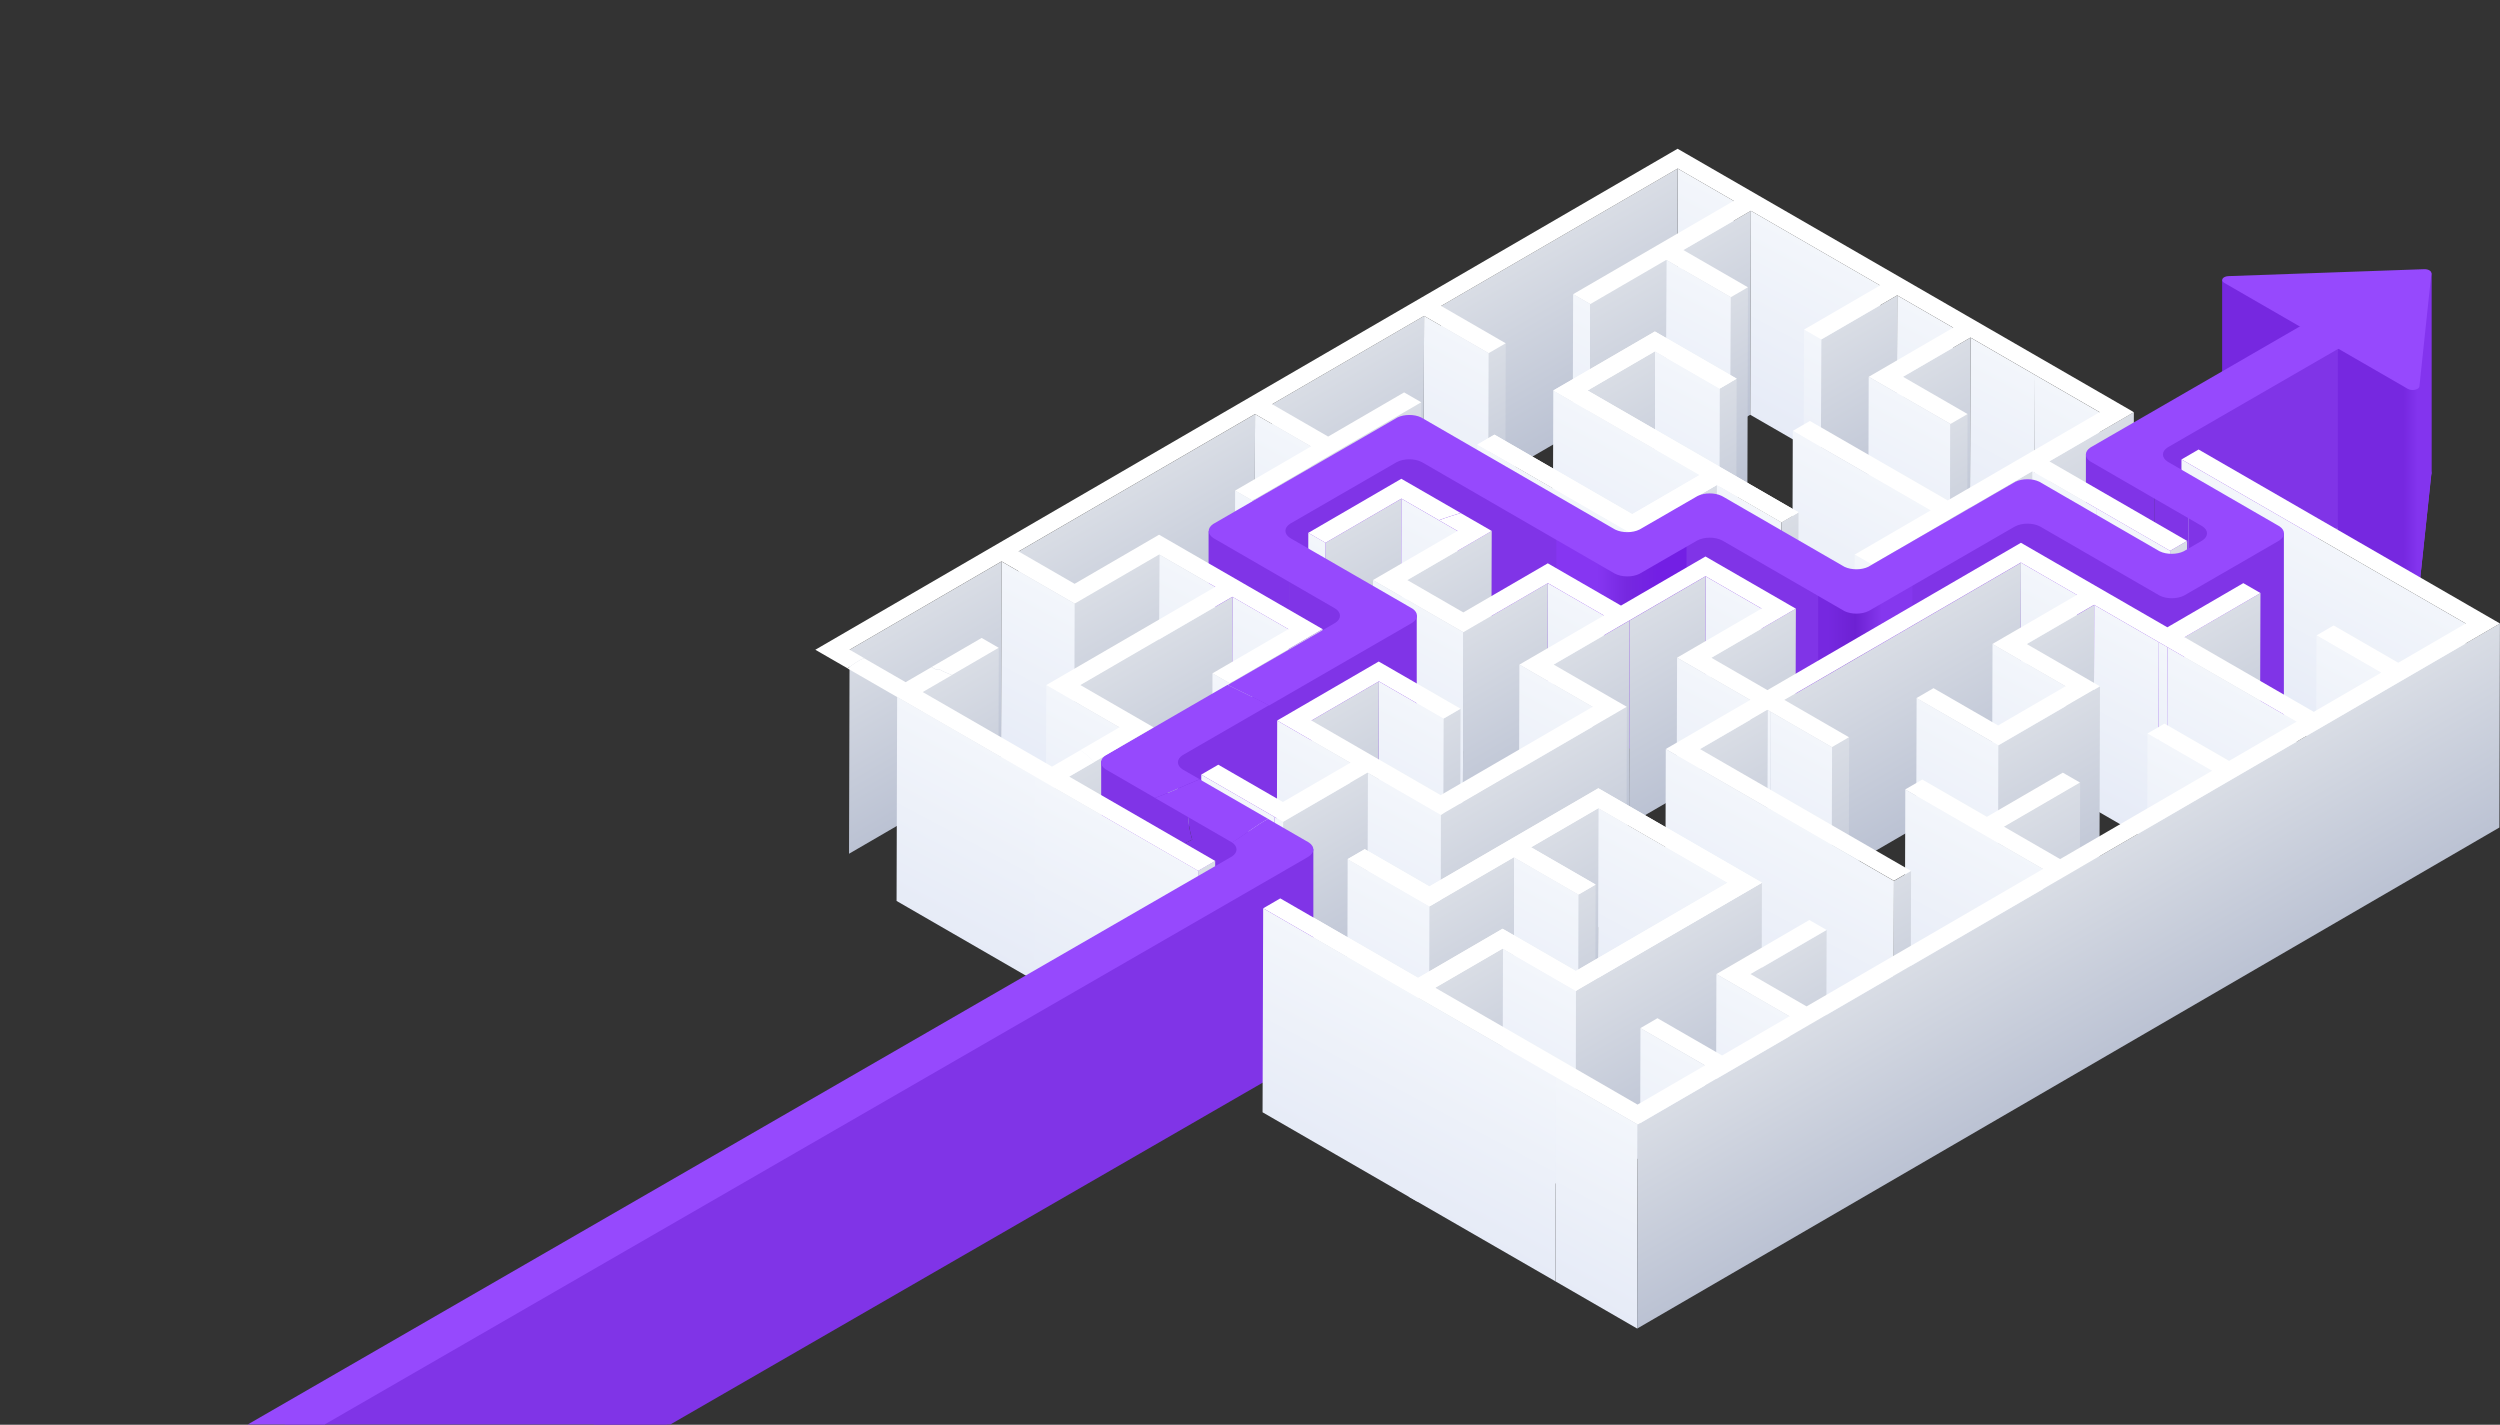 <svg width="837" height="477" viewBox="0 0 837 477" fill="none" xmlns="http://www.w3.org/2000/svg">
<rect x="0" y="0" width="837" height="477" fill="#333333" stroke="none"/>
<path d="M335.319 187.979L335.13 256.277L284.25 285.836L284.439 217.537L335.319 187.979Z" fill="url(#paint0_linear_292_165)"/>
<path d="M334.391 216.901L334.202 285.199L308.77 299.987L308.959 231.689L334.391 216.901Z" fill="url(#paint1_linear_292_165)"/>
<path d="M580.434 67.253L580.244 135.552L561.485 124.719L561.691 56.42L580.434 67.253Z" fill="url(#paint2_linear_292_165)"/>
<path d="M586.194 70.572L585.987 138.87L563.393 152.007L563.582 83.709L586.194 70.572Z" fill="url(#paint3_linear_292_165)"/>
<path d="M629.457 95.556L629.268 163.854L585.988 138.87L586.194 70.572L629.457 95.556Z" fill="url(#paint4_linear_292_165)"/>
<path d="M561.691 56.42L561.485 124.719L482.302 170.733L482.491 102.434L561.691 56.42Z" fill="url(#paint5_linear_292_165)"/>
<path d="M579.505 99.511L579.316 167.809L557.685 155.326L557.874 87.027L579.505 99.511Z" fill="url(#paint6_linear_292_165)"/>
<path d="M585.214 96.192L585.025 164.491L579.316 167.809L579.505 99.511L585.214 96.192Z" fill="url(#paint7_linear_292_165)"/>
<path d="M532.442 101.815L532.236 170.113L526.493 166.795L526.682 98.496L532.442 101.815Z" fill="url(#paint8_linear_292_165)"/>
<path d="M557.874 87.027L557.685 155.326L532.236 170.113L532.442 101.815L557.874 87.027Z" fill="url(#paint9_linear_292_165)"/>
<path d="M653.942 109.725L653.736 178.006L634.993 167.19L635.183 98.892L653.942 109.725Z" fill="url(#paint10_linear_292_165)"/>
<path d="M635.182 98.892L634.993 167.19L609.544 181.961L609.751 113.662L635.182 98.892Z" fill="url(#paint11_linear_292_165)"/>
<path d="M609.751 113.662L609.545 181.961L603.802 178.642L603.991 110.344L609.751 113.662Z" fill="url(#paint12_linear_292_165)"/>
<path d="M504.122 114.935L503.933 183.233L498.224 186.552L498.414 118.253L504.122 114.935Z" fill="url(#paint13_linear_292_165)"/>
<path d="M498.414 118.253L498.224 186.552L476.593 174.068L476.782 105.77L498.414 118.253Z" fill="url(#paint14_linear_292_165)"/>
<path d="M681.317 125.527L681.128 193.825L659.513 181.325L659.72 113.026L681.317 125.527Z" fill="url(#paint15_linear_292_165)"/>
<path d="M659.72 113.026L659.513 181.325L636.919 194.462L637.108 126.163L659.72 113.026Z" fill="url(#paint16_linear_292_165)"/>
<path d="M581.431 126.782L581.242 195.08L575.533 198.399L575.722 130.101L581.431 126.782Z" fill="url(#paint17_linear_292_165)"/>
<path d="M575.722 130.101L575.533 198.399L553.902 185.916L554.091 117.617L575.722 130.101Z" fill="url(#paint18_linear_292_165)"/>
<path d="M554.091 117.617L553.902 185.916L531.325 199.036L531.514 130.737L554.091 117.617Z" fill="url(#paint19_linear_292_165)"/>
<path d="M476.782 105.77L476.593 174.068L425.713 203.626L425.92 135.328L476.782 105.77Z" fill="url(#paint20_linear_292_165)"/>
<path d="M702.948 138.01L702.759 206.309L681.127 193.825L681.317 125.527L702.948 138.01Z" fill="url(#paint21_linear_292_165)"/>
<path d="M653.031 141.965L652.842 210.264L625.45 194.462L625.639 126.163L653.031 141.965Z" fill="url(#paint22_linear_292_165)"/>
<path d="M658.74 138.646L658.551 206.945L652.842 210.264L653.031 141.965L658.74 138.646Z" fill="url(#paint23_linear_292_165)"/>
<path d="M438.953 149.479L438.764 217.778L420.004 206.945L420.194 138.646L438.953 149.479Z" fill="url(#paint24_linear_292_165)"/>
<path d="M714.417 138.01L714.228 206.309L685.942 222.747L686.131 154.449L714.417 138.01Z" fill="url(#paint25_linear_292_165)"/>
<path d="M569.051 159.04L568.862 227.338L519.839 199.035L520.045 130.737L569.051 159.04Z" fill="url(#paint26_linear_292_165)"/>
<path d="M420.193 138.646L420.004 206.945L340.839 252.941L341.028 184.643L420.193 138.646Z" fill="url(#paint27_linear_292_165)"/>
<path d="M419.265 167.569L419.076 235.867L413.316 232.548L413.522 164.25L419.265 167.569Z" fill="url(#paint28_linear_292_165)"/>
<path d="M475.854 134.692L475.665 202.99L419.076 235.867L419.265 167.569L475.854 134.692Z" fill="url(#paint29_linear_292_165)"/>
<path d="M698.357 152.213V219.669L721.432 232.05V163.253L698.357 152.213Z" fill="#8034E7"/>
<path d="M702.053 170.268L701.847 238.567L680.216 226.083L680.405 157.785L702.053 170.268Z" fill="url(#paint30_linear_292_165)"/>
<path d="M646.376 170.904L646.17 239.203L600.036 212.551L600.225 144.252L646.376 170.904Z" fill="url(#paint31_linear_292_165)"/>
<path d="M596.442 174.859L596.253 243.158L574.622 230.657L574.811 162.359L596.442 174.859Z" fill="url(#paint32_linear_292_165)"/>
<path d="M602.151 171.523L601.962 239.822L596.253 243.158L596.442 174.859L602.151 171.523Z" fill="url(#paint33_linear_292_165)"/>
<path d="M546.525 178.797L546.319 247.095L494.425 217.142L494.631 148.843L546.525 178.797Z" fill="url(#paint34_linear_292_165)"/>
<path d="M574.811 162.359L574.622 230.657L546.319 247.095L546.525 178.797L574.811 162.359Z" fill="url(#paint35_linear_292_165)"/>
<path d="M746.107 159.212L811.603 156.89C812.978 156.839 814.113 157.509 814.027 158.3L810.021 196.112C809.9 197.247 807.527 197.763 806.135 196.955L744.663 161.464C743.27 160.656 744.147 159.28 746.107 159.212Z" fill="#9152E6"/>
<path d="M581.431 126.782L575.722 130.101L554.091 117.617L531.514 130.737L602.151 171.524L596.442 174.859L574.811 162.359L546.525 178.797L494.631 148.843L500.339 145.525L546.473 172.16L569.05 159.04L520.045 130.737L554.056 110.98L581.431 126.782Z" fill="white"/>
<path d="M743.975 93.802V148.843L793.41 142.275L795.388 97.344L743.975 93.802Z" fill="#7628E0"/>
<path d="M736.151 137.374L712.99 155.498L751.214 178.023V194.462L804.364 164.25V98.153L736.151 137.374Z" fill="#8034E7"/>
<path d="M814.045 91.343L804.364 98.153V164.25L814.062 158.73C814.045 136.274 814.045 113.8 814.045 91.343Z" fill="#8034E7"/>
<path d="M782.853 116.74L782.698 118.339V182.872L810.021 196.112L814.028 158.73V91.532L782.853 116.74Z" fill="url(#paint36_linear_292_165)"/>
<path d="M825.514 208.751L825.324 277.049L730.167 222.111L730.357 153.813L825.514 208.751Z" fill="url(#paint37_linear_292_165)"/>
<path d="M732.799 168.703L721.433 163.253V232.05L732.799 238.154V168.703Z" fill="#8034E7"/>
<path d="M732.265 181.101L732.076 249.4L726.367 252.718L726.557 184.42L732.265 181.101Z" fill="url(#paint38_linear_292_165)"/>
<path d="M726.557 184.42L726.367 252.718L701.847 238.567L702.054 170.268L726.557 184.42Z" fill="url(#paint39_linear_292_165)"/>
<path d="M626.688 188.993L626.499 257.292L620.739 253.973L620.928 185.675L626.688 188.993Z" fill="url(#paint40_linear_292_165)"/>
<path d="M680.405 157.785L680.216 226.083L626.499 257.292L626.688 188.994L680.405 157.785Z" fill="url(#paint41_linear_292_165)"/>
<path d="M404.632 177.834V245.273L431.886 259.923V190.885L404.632 177.834Z" fill="#8034E7"/>
<path d="M406.868 196.508L406.678 264.806L387.919 253.973L388.125 185.675L406.868 196.508Z" fill="url(#paint42_linear_292_165)"/>
<path d="M388.125 185.675L387.919 253.973L359.633 270.412L359.822 202.113L388.125 185.675Z" fill="url(#paint43_linear_292_165)"/>
<path d="M359.822 202.113L359.633 270.412L335.13 256.277L335.319 187.979L359.822 202.113Z" fill="url(#paint44_linear_292_165)"/>
<path d="M431.388 210.659L431.181 278.958L412.439 268.125L412.628 199.826L431.388 210.659Z" fill="url(#paint45_linear_292_165)"/>
<path d="M412.628 199.826L412.439 268.125L361.559 297.683L361.765 229.385L412.628 199.826Z" fill="url(#paint46_linear_292_165)"/>
<path d="M411.699 228.766L411.51 297.064L405.75 293.728L405.939 225.447L411.699 228.766Z" fill="url(#paint47_linear_292_165)"/>
<path d="M466.053 270.429V206.704L428.035 185.176L422.91 173.828L440.81 159.9L469.216 149.479L489.936 158.421L539.767 185.898L560.573 178.023L575.722 173.828L611.333 195.098L637.693 191.848L665.17 177.146L683.603 168.428L725.456 194.616L746.073 184.024L764.643 178.522V246.046L732.265 259.562L714.211 253.354L689.759 241.249L676.433 235.248L639.24 257.292L618.263 266.474L575.722 241.249L548.399 251.721L527.404 243.158L491.174 221.492L476.593 216.282L470.953 220.615L466.053 270.429Z" fill="#8034E7"/>
<path d="M560.573 178.023L539.768 185.898L521.094 175.599V239.375L527.404 243.158L548.399 251.721L564.649 245.496V176.888L560.573 178.023Z" fill="url(#paint48_linear_292_165)"/>
<path d="M637.693 191.848L611.333 195.098L608.702 193.516V260.8L618.263 266.474L639.241 257.292L640.29 256.673V190.472L637.693 191.848Z" fill="url(#paint49_linear_292_165)"/>
<path d="M469.217 166.95L469.01 235.248L443.579 250.019L443.785 181.72L469.217 166.95Z" fill="url(#paint50_linear_292_165)"/>
<path d="M443.785 181.72L443.579 250.018L437.836 246.7L438.025 178.401L443.785 181.72Z" fill="url(#paint51_linear_292_165)"/>
<path d="M463.112 205.845L431.886 190.885V259.923L458.848 274.401L463.112 205.845Z" fill="#8034E7"/>
<path d="M469.165 160.295L438.007 178.401L443.768 181.72L469.199 166.932L481.751 174.172C484.124 173.26 486.583 172.521 489.025 171.747L469.165 160.295Z" fill="white"/>
<path d="M442.857 210.659L442.65 278.958L411.51 297.064L411.699 228.765L442.857 210.659Z" fill="url(#paint52_linear_292_165)"/>
<path d="M374.799 243.536L374.61 311.835L350.09 297.683L350.296 229.385L374.799 243.536Z" fill="url(#paint53_linear_292_165)"/>
<path d="M386.268 243.536L386.079 311.835L383.207 313.503L383.414 245.204L386.268 243.536Z" fill="url(#paint54_linear_292_165)"/>
<path d="M358.911 260.525L358.704 328.823L352.996 332.142L353.185 263.844L358.911 260.525Z" fill="url(#paint55_linear_292_165)"/>
<path d="M383.414 245.204L383.207 313.502L357.776 328.273L357.965 259.992L383.414 245.204Z" fill="url(#paint56_linear_292_165)"/>
<path d="M397.789 268.71L368.678 254.764V289.773C373.802 289.498 378.926 288.759 384.05 287.263C389.449 285.629 394.367 283.566 399.164 281.107C397.961 277.135 397.462 272.888 397.789 268.71Z" fill="#8034E7"/>
<path d="M387.093 249.451L394.848 264.892L425.593 289.653L444.267 283.239V220.959L387.093 249.451Z" fill="#8034E7"/>
<path d="M396.069 257.687C396.018 257.653 395.983 257.636 395.932 257.601C395.914 257.601 395.914 257.584 395.897 257.584C393.851 256.226 393.851 254.18 395.932 252.838L424.785 236.159C422.738 234.99 420.624 233.941 418.457 232.944C415.929 231.74 413.453 230.519 410.977 229.281L378.943 247.8L370.156 252.873C370.139 252.873 370.139 252.89 370.122 252.89L370.105 252.907C368.127 254.248 368.144 256.226 370.156 257.567L377.911 262.038L378.943 262.64L386.698 267.127C391.805 265.288 396.654 262.915 401.606 260.868L396.069 257.687Z" fill="#9649FD"/>
<path d="M581.431 126.782L575.722 130.101L554.091 117.617L531.514 130.737L602.151 171.524L596.442 174.859L574.811 162.359L546.525 178.797L494.631 148.843L500.339 145.525L546.473 172.16L569.05 159.04L520.045 130.737L554.056 110.98L581.431 126.782Z" fill="white"/>
<path d="M328.648 213.582L311.883 223.315C312.364 223.555 312.845 223.83 313.31 224.106C313.619 224.26 314.255 223.951 314.565 224.106C315.906 224.931 317.333 225.43 318.709 225.997L334.374 216.884L328.648 213.582Z" fill="white"/>
<path d="M707.763 166.95L686.131 154.466L714.417 138.028L713.609 137.529L589.031 65.603L564.546 51.468L561.657 49.8L272.97 217.537L283.769 223.762C285.643 222.421 287.414 221.028 289.34 220.357L284.439 217.52L335.319 187.945L359.822 202.096L388.108 185.658L406.868 196.491L350.279 229.367L374.782 243.519L361.679 251.136C363.382 252.306 364.963 253.578 366.305 255.108L383.379 245.187L386.234 243.519L361.731 229.367L412.594 199.809L431.353 210.642L405.922 225.43L411.682 228.748L442.822 210.642L388.056 179.021L359.771 195.459L341.011 184.626L420.177 138.63L438.936 149.462L413.505 164.25L419.265 167.569L475.854 134.692L470.094 131.373L444.662 146.161L425.902 135.328L476.782 105.77L498.414 118.253L504.122 114.935L482.491 102.434L561.691 56.42L580.451 67.253L526.682 98.496L532.443 101.815L557.874 87.027L579.505 99.511L585.214 96.192L563.583 83.709L586.194 70.572L629.457 95.556L603.991 110.344L609.751 113.662L635.183 98.875L653.942 109.708L625.657 126.146L653.048 141.948L658.757 138.63L637.126 126.146L659.737 113.009L681.334 125.51L702.965 137.993L652.102 167.551L605.951 140.934L600.242 144.252L646.376 170.887L620.945 185.675L626.705 188.994L680.405 157.785L702.037 170.268L726.539 184.42L732.248 181.101L707.763 166.95Z" fill="white"/>
<path d="M487.959 177.783L487.77 246.064L469.01 235.248L469.217 166.95L487.959 177.783Z" fill="url(#paint57_linear_292_165)"/>
<path d="M756.854 180.224L732.799 168.704V238.154L752.573 248.781L756.854 180.224Z" fill="#8034E7"/>
<path d="M499.428 177.765L499.239 246.064L470.953 262.519L471.142 194.221L499.428 177.765Z" fill="url(#paint58_linear_292_165)"/>
<path d="M695.382 199.191L695.193 267.489L676.433 256.673L676.622 188.375L695.382 199.191Z" fill="url(#paint59_linear_292_165)"/>
<path d="M589.788 203.782L589.581 272.08L570.839 261.247L571.028 192.949L589.788 203.782Z" fill="url(#paint60_linear_292_165)"/>
<path d="M536.999 206.086L536.793 274.384L518.033 263.551L518.222 195.253L536.999 206.086Z" fill="url(#paint61_linear_292_165)"/>
<path d="M571.028 192.949L570.839 261.247L545.408 276.035L545.597 207.736L571.028 192.949Z" fill="url(#paint62_linear_292_165)"/>
<path d="M489.937 211.691L489.747 279.99L459.484 262.52L459.673 194.221L489.937 211.691Z" fill="url(#paint63_linear_292_165)"/>
<path d="M474.324 205.982L444.267 220.959V283.239L474.324 272.905V205.982Z" fill="#8034E7"/>
<path d="M518.222 195.253L518.033 263.551L489.747 279.99L489.936 211.691L518.222 195.253Z" fill="url(#paint64_linear_292_165)"/>
<path d="M756.802 198.572L756.596 266.87L731.165 281.64L731.354 213.342L756.802 198.572Z" fill="url(#paint65_linear_292_165)"/>
<path d="M722.774 215.01L722.585 283.308L700.953 270.825L701.143 202.526L722.774 215.01Z" fill="url(#paint66_linear_292_165)"/>
<path d="M701.142 202.526L700.953 270.825L678.359 283.944L678.565 215.646L701.142 202.526Z" fill="url(#paint67_linear_292_165)"/>
<path d="M725.645 216.66L725.456 284.959L722.584 283.308L722.774 215.01L725.645 216.66Z" fill="url(#paint68_linear_292_165)"/>
<path d="M601.257 203.781L601.051 272.08L572.765 288.518L572.954 220.22L601.257 203.781Z" fill="url(#paint69_linear_292_165)"/>
<path d="M545.596 207.736L545.407 276.035L519.959 290.822L520.165 222.524L545.596 207.736Z" fill="url(#paint70_linear_292_165)"/>
<path d="M797.194 225.206L797.004 293.505L775.373 281.021L775.562 212.723L797.194 225.206Z" fill="url(#paint71_linear_292_165)"/>
<path d="M676.622 188.375L676.433 256.673L597.268 302.67L597.474 234.372L676.622 188.375Z" fill="url(#paint72_linear_292_165)"/>
<path d="M691.599 229.797L691.41 298.096L666.89 283.944L667.097 215.646L691.599 229.797Z" fill="url(#paint73_linear_292_165)"/>
<path d="M586.005 234.371L585.816 302.67L561.296 288.518L561.485 220.22L586.005 234.371Z" fill="url(#paint74_linear_292_165)"/>
<path d="M533.199 236.658L533.01 304.957L508.49 290.822L508.696 222.524L533.199 236.658Z" fill="url(#paint75_linear_292_165)"/>
<path d="M592.849 238.326L592.66 306.624L591.559 305.988L591.748 237.69L592.849 238.326Z" fill="url(#paint76_linear_292_165)"/>
<path d="M488.991 237.294L488.801 305.593L483.076 308.912L483.265 240.613L488.991 237.294Z" fill="url(#paint77_linear_292_165)"/>
<path d="M483.265 240.613L483.076 308.912L461.445 296.428L461.651 228.13L483.265 240.613Z" fill="url(#paint78_linear_292_165)"/>
<path d="M768.908 241.645L768.719 309.943L725.457 284.959L725.646 216.661L768.908 241.645Z" fill="url(#paint79_linear_292_165)"/>
<path d="M461.651 228.13L461.444 296.428L438.867 309.548L439.074 241.249L461.651 228.13Z" fill="url(#paint80_linear_292_165)"/>
<path d="M669.057 249.555L668.868 317.853L641.476 302.034L641.682 233.735L669.057 249.555Z" fill="url(#paint81_linear_292_165)"/>
<path d="M703.068 229.797L702.879 298.096L668.867 317.853L669.057 249.554L703.068 229.797Z" fill="url(#paint82_linear_292_165)"/>
<path d="M619.105 246.855L618.899 315.153L613.19 318.489L613.38 250.191L619.105 246.855Z" fill="url(#paint83_linear_292_165)"/>
<path d="M613.379 250.191L613.19 318.489L592.659 306.625L592.848 238.326L613.379 250.191Z" fill="url(#paint84_linear_292_165)"/>
<path d="M591.748 237.69L591.559 305.988L568.982 319.108L569.171 250.809L591.748 237.69Z" fill="url(#paint85_linear_292_165)"/>
<path d="M452.108 255.401L451.918 323.699L427.398 309.548L427.605 241.249L452.108 255.401Z" fill="url(#paint86_linear_292_165)"/>
<path d="M740.622 258.083L740.416 326.382L718.784 313.898L718.991 245.6L740.622 258.083Z" fill="url(#paint87_linear_292_165)"/>
<path d="M544.668 236.658L544.479 304.957L482.182 341.17L482.371 272.871L544.668 236.658Z" fill="url(#paint88_linear_292_165)"/>
<path d="M482.371 272.871L482.182 341.169L457.661 327.018L457.868 258.719L482.371 272.871Z" fill="url(#paint89_linear_292_165)"/>
<path d="M426.693 273.507L426.504 341.806L401.984 327.654L402.19 259.356L426.693 273.507Z" fill="url(#paint90_linear_292_165)"/>
<path d="M410.238 274.676L397.789 268.71C397.462 272.888 397.961 277.118 399.164 281.107C394.367 283.566 389.449 285.63 384.05 287.263C378.926 288.759 373.819 289.498 368.678 289.774V322.221L422.893 351.332L427.158 282.775L410.238 274.676ZM407.246 276.551C407.057 276.671 406.868 276.791 406.661 276.895C406.868 276.774 407.057 276.671 407.246 276.551ZM402.741 279.199C402.534 279.302 402.345 279.422 402.139 279.525C402.345 279.422 402.552 279.302 402.741 279.199Z" fill="#8034E7"/>
<path d="M457.868 258.719L457.662 327.018L429.393 343.456L429.582 275.158L457.868 258.719Z" fill="url(#paint91_linear_292_165)"/>
<path d="M429.582 275.158L429.393 343.457L426.504 341.806L426.693 273.507L429.582 275.158Z" fill="url(#paint92_linear_292_165)"/>
<path d="M696.431 262.038L696.225 330.337L670.793 345.124L671 276.826L696.431 262.038Z" fill="url(#paint93_linear_292_165)"/>
<path d="M535.159 270.584L534.97 338.882L512.393 352.002L512.599 283.704L535.159 270.584Z" fill="url(#paint94_linear_292_165)"/>
<path d="M684.033 290.977L683.844 359.276L637.693 332.624L637.899 264.342L684.033 290.977Z" fill="url(#paint95_linear_292_165)"/>
<path d="M634.099 294.932L633.91 363.231L557.513 319.108L557.702 250.81L634.099 294.932Z" fill="url(#paint96_linear_292_165)"/>
<path d="M639.825 291.596L639.636 359.895L633.91 363.231L634.099 294.932L639.825 291.596Z" fill="url(#paint97_linear_292_165)"/>
<path d="M578.439 295.551L578.233 363.85L534.97 338.882L535.159 270.584L578.439 295.551Z" fill="url(#paint98_linear_292_165)"/>
<path d="M534.214 296.187L534.024 364.485L528.316 367.804L528.505 299.506L534.214 296.187Z" fill="url(#paint99_linear_292_165)"/>
<path d="M528.505 299.506L528.316 367.804L506.684 355.321L506.873 287.022L528.505 299.506Z" fill="url(#paint100_linear_292_165)"/>
<path d="M478.588 303.461L478.399 371.759L451.007 355.94L451.196 287.659L478.588 303.461Z" fill="url(#paint101_linear_292_165)"/>
<path d="M506.874 287.022L506.684 355.321L478.399 371.759L478.588 303.461L506.874 287.022Z" fill="url(#paint102_linear_292_165)"/>
<path d="M589.891 295.551L589.702 363.849L527.404 400.062L527.593 331.764L589.891 295.551Z" fill="url(#paint103_linear_292_165)"/>
<path d="M611.557 311.371L611.35 379.669L585.936 394.457L586.125 326.158L611.557 311.371Z" fill="url(#paint104_linear_292_165)"/>
<path d="M527.593 331.764L527.404 400.062L502.901 385.911L503.091 317.612L527.593 331.764Z" fill="url(#paint105_linear_292_165)"/>
<path d="M474.788 334.051L474.599 402.349L471.71 400.699L471.899 332.4L474.788 334.051Z" fill="url(#paint106_linear_292_165)"/>
<path d="M503.091 317.612L502.902 385.911L474.599 402.349L474.788 334.051L503.091 317.612Z" fill="url(#paint107_linear_292_165)"/>
<path d="M589.891 295.551L527.594 331.764L503.091 317.612L474.788 334.051L471.899 332.4L447.413 318.248L422.911 304.097L428.619 300.778L453.122 314.93L474.753 327.413L503.056 310.975L527.559 325.126L578.439 295.551L535.159 270.584L512.6 283.704L534.214 296.187L528.505 299.506L506.874 287.022L478.588 303.461L451.196 287.659L456.922 284.323L478.553 296.823L535.125 263.929L589.891 295.551Z" fill="white"/>
<path d="M599.159 340.292L598.953 408.591L574.467 394.457L574.656 326.158L599.159 340.292Z" fill="url(#paint108_linear_292_165)"/>
<path d="M570.856 356.731L570.667 425.029L549.036 412.546L549.225 344.247L570.856 356.731Z" fill="url(#paint109_linear_292_165)"/>
<path d="M407.59 346.018L412.404 348.804C414.485 350.145 414.502 352.192 412.456 353.55C412.439 353.55 412.439 353.567 412.421 353.567C412.387 353.584 412.353 353.619 412.301 353.636L198.705 476.907H224.446L429.393 358.64L430.425 358.038L437.853 353.739C440.174 352.398 440.294 350.266 438.197 348.873L429.376 343.783L419.626 338.16C419.489 338.264 419.368 338.367 419.231 338.453C415.241 341.221 411.476 343.611 407.59 346.018Z" fill="#8034E7"/>
<path d="M353.185 263.843L352.996 332.142L300.173 301.638L300.362 233.34L353.185 263.843Z" fill="url(#paint110_linear_292_165)"/>
<path d="M406.85 288.209L406.661 356.507L400.953 359.826L401.142 291.528L406.85 288.209Z" fill="url(#paint111_linear_292_165)"/>
<path d="M401.142 291.528L400.953 359.826L346.307 328.273L346.496 259.992L401.142 291.528Z" fill="url(#paint112_linear_292_165)"/>
<path d="M361.696 251.154L352.205 256.673L330.574 244.19L308.942 231.706L318.709 226.032C317.316 225.464 315.906 224.966 314.565 224.14C314.255 223.986 313.619 224.295 313.31 224.14C312.828 223.865 312.364 223.59 311.883 223.349L303.199 228.388L289.34 220.392C287.397 221.045 285.626 222.455 283.769 223.796L300.362 233.374L353.185 263.878L401.142 291.562L406.85 288.243L357.965 260.009L366.322 255.16C364.981 253.595 363.399 252.323 361.696 251.154Z" fill="white"/>
<path d="M223.156 476.907L439.71 351.039V284.271L95.243 476.907H223.156Z" fill="#8034E7"/>
<path d="M412.456 282.036C414.502 283.377 414.502 285.406 412.456 286.748C412.439 286.748 412.439 286.765 412.422 286.765C412.387 286.782 412.353 286.816 412.301 286.834L82.949 476.907H108.689L429.41 291.837L430.442 291.235L437.87 286.937C440.191 285.596 440.312 283.463 438.214 282.071L429.393 276.981L424.527 274.161C420.796 276.156 417.339 278.975 413.728 281.28C413.316 281.538 412.886 281.795 412.456 282.036Z" fill="#9649FD"/>
<path d="M386.715 267.162L412.421 282.019C412.439 282.036 412.456 282.036 412.473 282.053C412.903 281.812 413.333 281.554 413.763 281.279C417.373 278.975 420.83 276.155 424.561 274.161L401.64 260.92C396.654 262.949 391.822 265.322 386.715 267.162Z" fill="#9649FD"/>
<path d="M520.939 360.686L468.15 330.233L447.413 318.248L422.91 304.097L422.704 372.395L447.224 386.547L467.703 398.377L467.961 398.532L471.71 400.698L520.75 428.984L520.939 360.686Z" fill="url(#paint113_linear_292_165)"/>
<path d="M548.313 376.505L548.124 444.804L520.75 428.984L520.939 360.686L548.313 376.505Z" fill="url(#paint114_linear_292_165)"/>
<path d="M836.983 208.751L836.794 277.049L548.124 444.803L548.313 376.505L836.983 208.751Z" fill="url(#paint115_linear_292_165)"/>
<path d="M736.083 150.494L730.374 153.813L825.531 208.751L802.937 221.888L781.305 209.404L775.597 212.723L797.228 225.207L774.651 238.326L731.388 213.342L756.82 198.554L751.059 195.236L725.628 210.023L676.605 181.72L591.731 231.053L572.971 220.22L601.257 203.782L570.994 186.312L542.708 202.75L518.205 188.598L489.919 205.037L471.16 194.204L499.445 177.766L489.042 171.765C486.601 172.538 484.142 173.278 481.769 174.189L487.976 177.766L459.673 194.204L489.937 211.674L518.239 195.236L536.999 206.069L508.696 222.507L533.199 236.658L482.336 266.217L439.074 241.232L461.651 228.113L483.282 240.596L488.991 237.277L461.599 221.475L427.588 241.232L452.09 255.384L429.513 268.504L407.882 256.02L402.173 259.339L426.676 273.49L429.565 275.141L457.851 258.702L482.354 272.854L544.651 236.641L520.148 222.49L545.579 207.702L571.011 192.914L589.771 203.747L561.485 220.186L585.988 234.337L557.685 250.776L634.082 294.881L639.791 291.562L569.137 250.776L591.714 237.656L592.814 238.292L613.345 250.156L619.054 246.838L598.523 234.973L597.422 234.337L676.588 188.341L695.348 199.173L667.045 215.612L691.548 229.763L668.971 242.883L647.339 230.399L641.631 233.718L669.022 249.52L703.034 229.763L678.531 215.612L701.108 202.492L722.739 214.976L725.611 216.643L768.873 241.628L746.296 254.748L724.665 242.264L718.956 245.583L740.588 258.066L689.725 287.624L670.965 276.791L696.397 262.004L690.636 258.685L665.205 273.473L643.574 260.989L637.865 264.308L683.999 290.943L604.833 336.94L586.091 326.124L611.522 311.336L605.762 308.018L574.639 326.124L599.125 340.258L576.548 353.378L554.916 340.894L549.208 344.213L570.839 356.697L548.245 369.816L526.631 357.316L502.128 343.164L480.496 330.681L503.091 317.561L527.594 331.712L589.891 295.517L535.125 263.895L478.536 296.772L456.905 284.288L451.196 287.607L478.588 303.409L506.874 286.971L528.505 299.454L534.214 296.136L512.582 283.652L535.159 270.533L578.422 295.517L527.559 325.075L503.056 310.924L474.753 327.414L474.323 327.173L453.139 314.93L428.636 300.778L422.928 304.097L447.431 318.249L467.91 330.096L468.151 330.233L471.916 332.4L472.673 332.83L520.939 360.686L548.313 376.505L837 208.751L736.083 150.494Z" fill="white"/>
<path d="M721.553 152.162L722.395 151.681L721.553 152.162Z" fill="#9152E6"/>
<path d="M787.547 99.15L752.796 119.234L708.674 144.734L706.404 146.041L699.87 149.824C699.853 149.824 699.853 149.841 699.836 149.841L699.818 149.858C697.892 151.165 697.858 153.091 699.732 154.432L707.642 159.006L708.674 159.608L737.338 176.184C739.418 177.525 739.436 179.554 737.372 180.93C737.355 180.93 737.355 180.947 737.338 180.947C737.269 180.998 737.2 181.033 737.114 181.084L731.337 184.437C731.285 184.472 731.233 184.489 731.182 184.523C731.182 184.523 731.165 184.523 731.165 184.541C731.148 184.541 731.148 184.558 731.13 184.558C728.809 185.71 725.404 185.71 723.083 184.592C723.032 184.558 722.98 184.541 722.928 184.506C722.911 184.489 722.877 184.489 722.86 184.472L691.634 166.417L682.847 161.327C682.795 161.31 682.761 161.276 682.709 161.259C680.44 160.175 677.121 160.175 674.834 161.259H674.817L666.959 165.798L665.927 166.4L625.674 189.665C625.656 189.682 625.639 189.682 625.622 189.699C625.622 189.699 625.605 189.699 625.605 189.716C625.588 189.716 625.588 189.734 625.57 189.734C623.249 190.886 619.845 190.886 617.523 189.768C617.489 189.751 617.472 189.734 617.437 189.716L584.234 170.527L577.012 166.348C577.012 166.348 577.012 166.348 576.995 166.348L576.565 166.108H576.548C576.479 166.073 576.41 166.039 576.358 166.004C574.089 164.921 570.77 164.921 568.483 166.004C568.397 166.039 568.311 166.09 568.242 166.125L560.591 170.544L559.559 171.146L547.677 178.007L549.104 177.181C549.053 177.216 549.001 177.233 548.932 177.267C548.932 177.267 548.915 177.267 548.915 177.284C548.898 177.284 548.898 177.302 548.881 177.302C546.56 178.454 543.155 178.454 540.834 177.336C540.782 177.302 540.73 177.284 540.679 177.25C540.662 177.233 540.627 177.233 540.61 177.216L524.894 168.137L484.709 144.906L475.785 139.748C473.515 138.664 470.197 138.664 467.91 139.748L460.034 144.304L459.089 144.855L452.537 148.638L451.162 149.429L447.259 151.681L441.876 154.793L414.949 170.355L413.917 170.957L406.696 175.135L406.249 175.393H406.231C406.214 175.41 406.197 175.41 406.197 175.427C406.18 175.427 406.18 175.444 406.163 175.444L406.145 175.462C404.168 176.803 404.185 178.78 406.197 180.122C406.231 180.139 406.266 180.173 406.3 180.19L413.952 184.609L414.984 185.211L447.052 203.747C449.133 205.089 449.15 207.135 447.104 208.493C447.087 208.493 447.087 208.51 447.069 208.51C447.001 208.562 446.932 208.596 446.846 208.648L423.134 222.352L411.046 229.334C413.522 230.572 415.998 231.792 418.526 232.996C420.675 234.011 422.807 235.042 424.853 236.212L464.058 213.566L465.107 212.964L472.862 208.476C474.874 207.135 474.908 205.14 472.931 203.799L464.075 198.675L432.11 180.225C432.041 180.19 431.972 180.139 431.921 180.104C431.903 180.104 431.903 180.087 431.886 180.087C429.84 178.729 429.84 176.683 431.938 175.341L467.617 154.725C469.973 153.469 473.601 153.452 475.974 154.69H475.991L492.034 163.958L531.961 187.034L540.593 192.02C542.914 193.276 546.508 193.31 548.915 192.106C548.915 192.106 548.932 192.106 548.932 192.089L552.543 190.009L553.781 189.286L557.685 187.034L568.208 180.964C570.564 179.709 574.192 179.692 576.565 180.93H576.582L608.685 199.483L617.54 204.607C619.862 205.742 623.301 205.725 625.605 204.573C625.605 204.573 625.622 204.573 625.622 204.556C625.691 204.521 625.76 204.487 625.828 204.452L626.069 204.315L628.941 202.647C628.941 202.647 628.941 202.647 628.958 202.647L633.686 199.913L634.391 199.5L674.593 176.27C676.949 175.015 680.577 174.997 682.95 176.235H682.967L714.262 194.325L722.98 199.363C723.032 199.397 723.083 199.414 723.135 199.449C725.439 200.584 728.861 200.566 731.182 199.414L734.879 197.282L738.146 195.391L740.003 194.325L754.378 186.019L755.41 185.418L762.838 181.119C762.941 181.05 763.044 180.998 763.147 180.93C765.159 179.588 765.194 177.594 763.216 176.253L763.199 176.235C763.165 176.218 763.147 176.201 763.113 176.184L762.666 175.926L755.427 171.748L754.395 171.146L725.903 154.673C725.834 154.639 725.783 154.587 725.714 154.553C725.697 154.553 725.697 154.535 725.68 154.535C723.633 153.177 723.633 151.131 725.731 149.79L798.689 107.628C795.973 105.237 793.032 103.019 789.903 100.801C789.095 100.251 788.321 99.701 787.547 99.15Z" fill="#9649FD"/>
<path d="M746.107 92.444L811.603 90.123C812.978 90.071 814.113 90.742 814.027 91.533L810.021 129.345C809.9 130.48 807.527 130.995 806.135 130.187L744.663 94.697C743.27 93.889 744.147 92.513 746.107 92.444Z" fill="#9649FD"/>
<defs>
<linearGradient id="paint0_linear_292_165" x1="324.586" y1="262.547" x2="294.977" y2="211.263" gradientUnits="userSpaceOnUse">
<stop stop-color="#BBC2D3"/>
<stop offset="1" stop-color="#D9DDE5"/>
</linearGradient>
<linearGradient id="paint1_linear_292_165" x1="336.361" y1="284.047" x2="306.794" y2="232.835" gradientUnits="userSpaceOnUse">
<stop stop-color="#BBC2D3"/>
<stop offset="1" stop-color="#D9DDE5"/>
</linearGradient>
<linearGradient id="paint2_linear_292_165" x1="556.609" y1="122.983" x2="585.317" y2="68.99" gradientUnits="userSpaceOnUse">
<stop stop-color="#E6EBF7"/>
<stop offset="1" stop-color="#F3F6FB"/>
</linearGradient>
<linearGradient id="paint3_linear_292_165" x1="589.573" y1="136.891" x2="560.01" y2="85.687" gradientUnits="userSpaceOnUse">
<stop stop-color="#BBC2D3"/>
<stop offset="1" stop-color="#D9DDE5"/>
</linearGradient>
<linearGradient id="paint4_linear_292_165" x1="593.139" y1="144.643" x2="622.311" y2="89.778" gradientUnits="userSpaceOnUse">
<stop stop-color="#E6EBF7"/>
<stop offset="1" stop-color="#F3F6FB"/>
</linearGradient>
<linearGradient id="paint5_linear_292_165" x1="536.82" y1="139.264" x2="507.165" y2="87.9" gradientUnits="userSpaceOnUse">
<stop stop-color="#BBC2D3"/>
<stop offset="1" stop-color="#D9DDE5"/>
</linearGradient>
<linearGradient id="paint6_linear_292_165" x1="554.209" y1="154.47" x2="582.972" y2="100.375" gradientUnits="userSpaceOnUse">
<stop stop-color="#E6EBF7"/>
<stop offset="1" stop-color="#F3F6FB"/>
</linearGradient>
<linearGradient id="paint7_linear_292_165" x1="597.031" y1="157.584" x2="567.496" y2="106.429" gradientUnits="userSpaceOnUse">
<stop stop-color="#BBC2D3"/>
<stop offset="1" stop-color="#D9DDE5"/>
</linearGradient>
<linearGradient id="paint8_linear_292_165" x1="515.234" y1="161.063" x2="543.696" y2="107.533" gradientUnits="userSpaceOnUse">
<stop stop-color="#E6EBF7"/>
<stop offset="1" stop-color="#F3F6FB"/>
</linearGradient>
<linearGradient id="paint9_linear_292_165" x1="559.842" y1="154.174" x2="530.275" y2="102.963" gradientUnits="userSpaceOnUse">
<stop stop-color="#BBC2D3"/>
<stop offset="1" stop-color="#D9DDE5"/>
</linearGradient>
<linearGradient id="paint10_linear_292_165" x1="630.106" y1="165.447" x2="658.815" y2="111.455" gradientUnits="userSpaceOnUse">
<stop stop-color="#E6EBF7"/>
<stop offset="1" stop-color="#F3F6FB"/>
</linearGradient>
<linearGradient id="paint11_linear_292_165" x1="637.149" y1="166.032" x2="607.582" y2="114.821" gradientUnits="userSpaceOnUse">
<stop stop-color="#BBC2D3"/>
<stop offset="1" stop-color="#D9DDE5"/>
</linearGradient>
<linearGradient id="paint12_linear_292_165" x1="592.541" y1="172.921" x2="621.003" y2="119.391" gradientUnits="userSpaceOnUse">
<stop stop-color="#E6EBF7"/>
<stop offset="1" stop-color="#F3F6FB"/>
</linearGradient>
<linearGradient id="paint13_linear_292_165" x1="515.939" y1="176.319" x2="486.404" y2="125.163" gradientUnits="userSpaceOnUse">
<stop stop-color="#BBC2D3"/>
<stop offset="1" stop-color="#D9DDE5"/>
</linearGradient>
<linearGradient id="paint14_linear_292_165" x1="473.116" y1="173.205" x2="501.879" y2="119.11" gradientUnits="userSpaceOnUse">
<stop stop-color="#E6EBF7"/>
<stop offset="1" stop-color="#F3F6FB"/>
</linearGradient>
<linearGradient id="paint15_linear_292_165" x1="656.032" y1="180.482" x2="684.807" y2="126.364" gradientUnits="userSpaceOnUse">
<stop stop-color="#E6EBF7"/>
<stop offset="1" stop-color="#F3F6FB"/>
</linearGradient>
<linearGradient id="paint16_linear_292_165" x1="663.097" y1="179.341" x2="633.535" y2="128.137" gradientUnits="userSpaceOnUse">
<stop stop-color="#BBC2D3"/>
<stop offset="1" stop-color="#D9DDE5"/>
</linearGradient>
<linearGradient id="paint17_linear_292_165" x1="593.249" y1="188.175" x2="563.714" y2="137.02" gradientUnits="userSpaceOnUse">
<stop stop-color="#BBC2D3"/>
<stop offset="1" stop-color="#D9DDE5"/>
</linearGradient>
<linearGradient id="paint18_linear_292_165" x1="550.427" y1="185.061" x2="579.19" y2="130.967" gradientUnits="userSpaceOnUse">
<stop stop-color="#E6EBF7"/>
<stop offset="1" stop-color="#F3F6FB"/>
</linearGradient>
<linearGradient id="paint19_linear_292_165" x1="557.485" y1="183.932" x2="527.922" y2="132.728" gradientUnits="userSpaceOnUse">
<stop stop-color="#BBC2D3"/>
<stop offset="1" stop-color="#D9DDE5"/>
</linearGradient>
<linearGradient id="paint20_linear_292_165" x1="466.053" y1="180.335" x2="436.444" y2="129.052" gradientUnits="userSpaceOnUse">
<stop stop-color="#BBC2D3"/>
<stop offset="1" stop-color="#D9DDE5"/>
</linearGradient>
<linearGradient id="paint21_linear_292_165" x1="677.657" y1="192.967" x2="706.42" y2="138.873" gradientUnits="userSpaceOnUse">
<stop stop-color="#E6EBF7"/>
<stop offset="1" stop-color="#F3F6FB"/>
</linearGradient>
<linearGradient id="paint22_linear_292_165" x1="624.803" y1="195.361" x2="653.675" y2="141.062" gradientUnits="userSpaceOnUse">
<stop stop-color="#E6EBF7"/>
<stop offset="1" stop-color="#F3F6FB"/>
</linearGradient>
<linearGradient id="paint23_linear_292_165" x1="670.556" y1="200.033" x2="641.021" y2="148.878" gradientUnits="userSpaceOnUse">
<stop stop-color="#BBC2D3"/>
<stop offset="1" stop-color="#D9DDE5"/>
</linearGradient>
<linearGradient id="paint24_linear_292_165" x1="415.123" y1="205.205" x2="443.831" y2="151.213" gradientUnits="userSpaceOnUse">
<stop stop-color="#E6EBF7"/>
<stop offset="1" stop-color="#F3F6FB"/>
</linearGradient>
<linearGradient id="paint25_linear_292_165" x1="714.963" y1="205.995" x2="685.391" y2="154.775" gradientUnits="userSpaceOnUse">
<stop stop-color="#BBC2D3"/>
<stop offset="1" stop-color="#D9DDE5"/>
</linearGradient>
<linearGradient id="paint26_linear_292_165" x1="529.812" y1="206.575" x2="559.093" y2="151.506" gradientUnits="userSpaceOnUse">
<stop stop-color="#E6EBF7"/>
<stop offset="1" stop-color="#F3F6FB"/>
</linearGradient>
<linearGradient id="paint27_linear_292_165" x1="395.346" y1="221.479" x2="365.691" y2="170.115" gradientUnits="userSpaceOnUse">
<stop stop-color="#BBC2D3"/>
<stop offset="1" stop-color="#D9DDE5"/>
</linearGradient>
<linearGradient id="paint28_linear_292_165" x1="402.064" y1="226.83" x2="430.526" y2="173.301" gradientUnits="userSpaceOnUse">
<stop stop-color="#E6EBF7"/>
<stop offset="1" stop-color="#F3F6FB"/>
</linearGradient>
<linearGradient id="paint29_linear_292_165" x1="462.272" y1="210.934" x2="432.654" y2="159.634" gradientUnits="userSpaceOnUse">
<stop stop-color="#BBC2D3"/>
<stop offset="1" stop-color="#D9DDE5"/>
</linearGradient>
<linearGradient id="paint30_linear_292_165" x1="676.751" y1="225.219" x2="705.513" y2="171.125" gradientUnits="userSpaceOnUse">
<stop stop-color="#E6EBF7"/>
<stop offset="1" stop-color="#F3F6FB"/>
</linearGradient>
<linearGradient id="paint31_linear_292_165" x1="608.589" y1="219.211" x2="637.816" y2="164.244" gradientUnits="userSpaceOnUse">
<stop stop-color="#E6EBF7"/>
<stop offset="1" stop-color="#F3F6FB"/>
</linearGradient>
<linearGradient id="paint32_linear_292_165" x1="571.148" y1="229.804" x2="599.911" y2="175.709" gradientUnits="userSpaceOnUse">
<stop stop-color="#E6EBF7"/>
<stop offset="1" stop-color="#F3F6FB"/>
</linearGradient>
<linearGradient id="paint33_linear_292_165" x1="613.971" y1="232.917" x2="584.436" y2="181.762" gradientUnits="userSpaceOnUse">
<stop stop-color="#BBC2D3"/>
<stop offset="1" stop-color="#D9DDE5"/>
</linearGradient>
<linearGradient id="paint34_linear_292_165" x1="505.808" y1="225.558" x2="535.144" y2="170.387" gradientUnits="userSpaceOnUse">
<stop stop-color="#E6EBF7"/>
<stop offset="1" stop-color="#F3F6FB"/>
</linearGradient>
<linearGradient id="paint35_linear_292_165" x1="575.354" y1="230.342" x2="545.782" y2="179.123" gradientUnits="userSpaceOnUse">
<stop stop-color="#BBC2D3"/>
<stop offset="1" stop-color="#D9DDE5"/>
</linearGradient>
<linearGradient id="paint36_linear_292_165" x1="782.696" y1="143.823" x2="814.035" y2="143.823" gradientUnits="userSpaceOnUse">
<stop offset="0.705" stop-color="#7628E0"/>
<stop offset="0.852" stop-color="#8334EE"/>
</linearGradient>
<linearGradient id="paint37_linear_292_165" x1="762.766" y1="243.786" x2="792.92" y2="187.074" gradientUnits="userSpaceOnUse">
<stop stop-color="#E6EBF7"/>
<stop offset="1" stop-color="#F3F6FB"/>
</linearGradient>
<linearGradient id="paint38_linear_292_165" x1="744.081" y1="242.483" x2="714.546" y2="191.327" gradientUnits="userSpaceOnUse">
<stop stop-color="#BBC2D3"/>
<stop offset="1" stop-color="#D9DDE5"/>
</linearGradient>
<linearGradient id="paint39_linear_292_165" x1="699.794" y1="238.59" x2="728.611" y2="184.393" gradientUnits="userSpaceOnUse">
<stop stop-color="#E6EBF7"/>
<stop offset="1" stop-color="#F3F6FB"/>
</linearGradient>
<linearGradient id="paint40_linear_292_165" x1="609.48" y1="248.255" x2="637.942" y2="194.725" gradientUnits="userSpaceOnUse">
<stop stop-color="#E6EBF7"/>
<stop offset="1" stop-color="#F3F6FB"/>
</linearGradient>
<linearGradient id="paint41_linear_292_165" x1="668.258" y1="233.185" x2="638.645" y2="181.893" gradientUnits="userSpaceOnUse">
<stop stop-color="#BBC2D3"/>
<stop offset="1" stop-color="#D9DDE5"/>
</linearGradient>
<linearGradient id="paint42_linear_292_165" x1="383.044" y1="252.239" x2="411.752" y2="198.246" gradientUnits="userSpaceOnUse">
<stop stop-color="#E6EBF7"/>
<stop offset="1" stop-color="#F3F6FB"/>
</linearGradient>
<linearGradient id="paint43_linear_292_165" x1="388.661" y1="253.659" x2="359.089" y2="202.439" gradientUnits="userSpaceOnUse">
<stop stop-color="#BBC2D3"/>
<stop offset="1" stop-color="#D9DDE5"/>
</linearGradient>
<linearGradient id="paint44_linear_292_165" x1="333.067" y1="256.293" x2="361.884" y2="202.097" gradientUnits="userSpaceOnUse">
<stop stop-color="#E6EBF7"/>
<stop offset="1" stop-color="#F3F6FB"/>
</linearGradient>
<linearGradient id="paint45_linear_292_165" x1="407.553" y1="266.389" x2="436.261" y2="212.397" gradientUnits="userSpaceOnUse">
<stop stop-color="#E6EBF7"/>
<stop offset="1" stop-color="#F3F6FB"/>
</linearGradient>
<linearGradient id="paint46_linear_292_165" x1="401.9" y1="274.401" x2="372.291" y2="223.117" gradientUnits="userSpaceOnUse">
<stop stop-color="#BBC2D3"/>
<stop offset="1" stop-color="#D9DDE5"/>
</linearGradient>
<linearGradient id="paint47_linear_292_165" x1="394.496" y1="288.013" x2="422.958" y2="234.483" gradientUnits="userSpaceOnUse">
<stop stop-color="#E6EBF7"/>
<stop offset="1" stop-color="#F3F6FB"/>
</linearGradient>
<linearGradient id="paint48_linear_292_165" x1="527.397" y1="213.66" x2="570.958" y2="213.66" gradientUnits="userSpaceOnUse">
<stop offset="0.169" stop-color="#8636F2"/>
<stop offset="0.397" stop-color="#7628E0"/>
<stop offset="0.634" stop-color="#731FE4"/>
</linearGradient>
<linearGradient id="paint49_linear_292_165" x1="608.694" y1="228.468" x2="640.287" y2="228.468" gradientUnits="userSpaceOnUse">
<stop offset="0.101" stop-color="#7628E0"/>
<stop offset="0.397" stop-color="#6D21D3"/>
<stop offset="0.677" stop-color="#8537EE"/>
</linearGradient>
<linearGradient id="paint50_linear_292_165" x1="471.181" y1="234.091" x2="441.614" y2="182.88" gradientUnits="userSpaceOnUse">
<stop stop-color="#BBC2D3"/>
<stop offset="1" stop-color="#D9DDE5"/>
</linearGradient>
<linearGradient id="paint51_linear_292_165" x1="426.572" y1="240.98" x2="455.034" y2="187.45" gradientUnits="userSpaceOnUse">
<stop stop-color="#E6EBF7"/>
<stop offset="1" stop-color="#F3F6FB"/>
</linearGradient>
<linearGradient id="paint52_linear_292_165" x1="441.966" y1="279.471" x2="412.389" y2="228.244" gradientUnits="userSpaceOnUse">
<stop stop-color="#BBC2D3"/>
<stop offset="1" stop-color="#D9DDE5"/>
</linearGradient>
<linearGradient id="paint53_linear_292_165" x1="348.039" y1="297.713" x2="376.856" y2="243.516" gradientUnits="userSpaceOnUse">
<stop stop-color="#E6EBF7"/>
<stop offset="1" stop-color="#F3F6FB"/>
</linearGradient>
<linearGradient id="paint54_linear_292_165" x1="399.506" y1="304.093" x2="369.975" y2="252.946" gradientUnits="userSpaceOnUse">
<stop stop-color="#BBC2D3"/>
<stop offset="1" stop-color="#D9DDE5"/>
</linearGradient>
<linearGradient id="paint55_linear_292_165" x1="370.716" y1="321.909" x2="341.181" y2="270.753" gradientUnits="userSpaceOnUse">
<stop stop-color="#BBC2D3"/>
<stop offset="1" stop-color="#D9DDE5"/>
</linearGradient>
<linearGradient id="paint56_linear_292_165" x1="385.377" y1="312.346" x2="355.81" y2="261.135" gradientUnits="userSpaceOnUse">
<stop stop-color="#BBC2D3"/>
<stop offset="1" stop-color="#D9DDE5"/>
</linearGradient>
<linearGradient id="paint57_linear_292_165" x1="464.139" y1="233.505" x2="492.847" y2="179.513" gradientUnits="userSpaceOnUse">
<stop stop-color="#E6EBF7"/>
<stop offset="1" stop-color="#F3F6FB"/>
</linearGradient>
<linearGradient id="paint58_linear_292_165" x1="499.977" y1="245.754" x2="470.405" y2="194.534" gradientUnits="userSpaceOnUse">
<stop stop-color="#BBC2D3"/>
<stop offset="1" stop-color="#D9DDE5"/>
</linearGradient>
<linearGradient id="paint59_linear_292_165" x1="671.557" y1="254.929" x2="700.265" y2="200.937" gradientUnits="userSpaceOnUse">
<stop stop-color="#E6EBF7"/>
<stop offset="1" stop-color="#F3F6FB"/>
</linearGradient>
<linearGradient id="paint60_linear_292_165" x1="565.955" y1="259.514" x2="594.663" y2="205.521" gradientUnits="userSpaceOnUse">
<stop stop-color="#E6EBF7"/>
<stop offset="1" stop-color="#F3F6FB"/>
</linearGradient>
<linearGradient id="paint61_linear_292_165" x1="513.159" y1="261.807" x2="541.867" y2="207.815" gradientUnits="userSpaceOnUse">
<stop stop-color="#E6EBF7"/>
<stop offset="1" stop-color="#F3F6FB"/>
</linearGradient>
<linearGradient id="paint62_linear_292_165" x1="572.998" y1="260.1" x2="543.431" y2="208.888" gradientUnits="userSpaceOnUse">
<stop stop-color="#BBC2D3"/>
<stop offset="1" stop-color="#D9DDE5"/>
</linearGradient>
<linearGradient id="paint63_linear_292_165" x1="460.243" y1="264.303" x2="489.169" y2="209.901" gradientUnits="userSpaceOnUse">
<stop stop-color="#E6EBF7"/>
<stop offset="1" stop-color="#F3F6FB"/>
</linearGradient>
<linearGradient id="paint64_linear_292_165" x1="518.77" y1="263.226" x2="489.198" y2="212.006" gradientUnits="userSpaceOnUse">
<stop stop-color="#BBC2D3"/>
<stop offset="1" stop-color="#D9DDE5"/>
</linearGradient>
<linearGradient id="paint65_linear_292_165" x1="758.765" y1="265.713" x2="729.198" y2="214.501" gradientUnits="userSpaceOnUse">
<stop stop-color="#BBC2D3"/>
<stop offset="1" stop-color="#D9DDE5"/>
</linearGradient>
<linearGradient id="paint66_linear_292_165" x1="697.477" y1="269.96" x2="726.239" y2="215.866" gradientUnits="userSpaceOnUse">
<stop stop-color="#E6EBF7"/>
<stop offset="1" stop-color="#F3F6FB"/>
</linearGradient>
<linearGradient id="paint67_linear_292_165" x1="704.535" y1="268.831" x2="674.972" y2="217.627" gradientUnits="userSpaceOnUse">
<stop stop-color="#BBC2D3"/>
<stop offset="1" stop-color="#D9DDE5"/>
</linearGradient>
<linearGradient id="paint68_linear_292_165" x1="709.907" y1="276.701" x2="738.315" y2="223.274" gradientUnits="userSpaceOnUse">
<stop stop-color="#E6EBF7"/>
<stop offset="1" stop-color="#F3F6FB"/>
</linearGradient>
<linearGradient id="paint69_linear_292_165" x1="601.794" y1="271.762" x2="572.222" y2="220.542" gradientUnits="userSpaceOnUse">
<stop stop-color="#BBC2D3"/>
<stop offset="1" stop-color="#D9DDE5"/>
</linearGradient>
<linearGradient id="paint70_linear_292_165" x1="547.563" y1="274.881" x2="517.996" y2="223.669" gradientUnits="userSpaceOnUse">
<stop stop-color="#BBC2D3"/>
<stop offset="1" stop-color="#D9DDE5"/>
</linearGradient>
<linearGradient id="paint71_linear_292_165" x1="771.907" y1="280.158" x2="800.669" y2="226.063" gradientUnits="userSpaceOnUse">
<stop stop-color="#E6EBF7"/>
<stop offset="1" stop-color="#F3F6FB"/>
</linearGradient>
<linearGradient id="paint72_linear_292_165" x1="651.78" y1="271.203" x2="622.125" y2="219.839" gradientUnits="userSpaceOnUse">
<stop stop-color="#BBC2D3"/>
<stop offset="1" stop-color="#D9DDE5"/>
</linearGradient>
<linearGradient id="paint73_linear_292_165" x1="664.84" y1="283.963" x2="693.657" y2="229.766" gradientUnits="userSpaceOnUse">
<stop stop-color="#E6EBF7"/>
<stop offset="1" stop-color="#F3F6FB"/>
</linearGradient>
<linearGradient id="paint74_linear_292_165" x1="559.241" y1="288.546" x2="588.058" y2="234.349" gradientUnits="userSpaceOnUse">
<stop stop-color="#E6EBF7"/>
<stop offset="1" stop-color="#F3F6FB"/>
</linearGradient>
<linearGradient id="paint75_linear_292_165" x1="506.437" y1="290.839" x2="535.254" y2="236.642" gradientUnits="userSpaceOnUse">
<stop stop-color="#E6EBF7"/>
<stop offset="1" stop-color="#F3F6FB"/>
</linearGradient>
<linearGradient id="paint76_linear_292_165" x1="578.016" y1="298.841" x2="606.39" y2="245.477" gradientUnits="userSpaceOnUse">
<stop stop-color="#E6EBF7"/>
<stop offset="1" stop-color="#F3F6FB"/>
</linearGradient>
<linearGradient id="paint77_linear_292_165" x1="500.801" y1="298.684" x2="471.267" y2="247.528" gradientUnits="userSpaceOnUse">
<stop stop-color="#BBC2D3"/>
<stop offset="1" stop-color="#D9DDE5"/>
</linearGradient>
<linearGradient id="paint78_linear_292_165" x1="457.98" y1="295.57" x2="486.743" y2="241.476" gradientUnits="userSpaceOnUse">
<stop stop-color="#E6EBF7"/>
<stop offset="1" stop-color="#F3F6FB"/>
</linearGradient>
<linearGradient id="paint79_linear_292_165" x1="732.596" y1="290.739" x2="761.768" y2="235.875" gradientUnits="userSpaceOnUse">
<stop stop-color="#E6EBF7"/>
<stop offset="1" stop-color="#F3F6FB"/>
</linearGradient>
<linearGradient id="paint80_linear_292_165" x1="465.039" y1="294.44" x2="435.476" y2="243.237" gradientUnits="userSpaceOnUse">
<stop stop-color="#BBC2D3"/>
<stop offset="1" stop-color="#D9DDE5"/>
</linearGradient>
<linearGradient id="paint81_linear_292_165" x1="640.835" y1="302.947" x2="669.707" y2="248.647" gradientUnits="userSpaceOnUse">
<stop stop-color="#E6EBF7"/>
<stop offset="1" stop-color="#F3F6FB"/>
</linearGradient>
<linearGradient id="paint82_linear_292_165" x1="700.758" y1="299.438" x2="671.177" y2="248.202" gradientUnits="userSpaceOnUse">
<stop stop-color="#BBC2D3"/>
<stop offset="1" stop-color="#D9DDE5"/>
</linearGradient>
<linearGradient id="paint83_linear_292_165" x1="630.912" y1="308.25" x2="601.378" y2="257.094" gradientUnits="userSpaceOnUse">
<stop stop-color="#BBC2D3"/>
<stop offset="1" stop-color="#D9DDE5"/>
</linearGradient>
<linearGradient id="paint84_linear_292_165" x1="588.647" y1="305.431" x2="617.389" y2="251.376" gradientUnits="userSpaceOnUse">
<stop stop-color="#E6EBF7"/>
<stop offset="1" stop-color="#F3F6FB"/>
</linearGradient>
<linearGradient id="paint85_linear_292_165" x1="595.149" y1="304.006" x2="565.586" y2="252.802" gradientUnits="userSpaceOnUse">
<stop stop-color="#BBC2D3"/>
<stop offset="1" stop-color="#D9DDE5"/>
</linearGradient>
<linearGradient id="paint86_linear_292_165" x1="425.347" y1="309.571" x2="454.164" y2="255.374" gradientUnits="userSpaceOnUse">
<stop stop-color="#E6EBF7"/>
<stop offset="1" stop-color="#F3F6FB"/>
</linearGradient>
<linearGradient id="paint87_linear_292_165" x1="715.321" y1="313.042" x2="744.083" y2="258.947" gradientUnits="userSpaceOnUse">
<stop stop-color="#E6EBF7"/>
<stop offset="1" stop-color="#F3F6FB"/>
</linearGradient>
<linearGradient id="paint88_linear_292_165" x1="528.234" y1="314.575" x2="498.606" y2="263.259" gradientUnits="userSpaceOnUse">
<stop stop-color="#BBC2D3"/>
<stop offset="1" stop-color="#D9DDE5"/>
</linearGradient>
<linearGradient id="paint89_linear_292_165" x1="455.608" y1="327.043" x2="484.425" y2="272.846" gradientUnits="userSpaceOnUse">
<stop stop-color="#E6EBF7"/>
<stop offset="1" stop-color="#F3F6FB"/>
</linearGradient>
<linearGradient id="paint90_linear_292_165" x1="399.932" y1="327.673" x2="428.749" y2="273.476" gradientUnits="userSpaceOnUse">
<stop stop-color="#E6EBF7"/>
<stop offset="1" stop-color="#F3F6FB"/>
</linearGradient>
<linearGradient id="paint91_linear_292_165" x1="458.41" y1="326.696" x2="428.838" y2="275.477" gradientUnits="userSpaceOnUse">
<stop stop-color="#BBC2D3"/>
<stop offset="1" stop-color="#D9DDE5"/>
</linearGradient>
<linearGradient id="paint92_linear_292_165" x1="413.838" y1="335.185" x2="442.24" y2="281.768" gradientUnits="userSpaceOnUse">
<stop stop-color="#E6EBF7"/>
<stop offset="1" stop-color="#F3F6FB"/>
</linearGradient>
<linearGradient id="paint93_linear_292_165" x1="698.395" y1="329.187" x2="668.828" y2="277.975" gradientUnits="userSpaceOnUse">
<stop stop-color="#BBC2D3"/>
<stop offset="1" stop-color="#D9DDE5"/>
</linearGradient>
<linearGradient id="paint94_linear_292_165" x1="538.563" y1="336.89" x2="509.001" y2="285.686" gradientUnits="userSpaceOnUse">
<stop stop-color="#BBC2D3"/>
<stop offset="1" stop-color="#D9DDE5"/>
</linearGradient>
<linearGradient id="paint95_linear_292_165" x1="646.253" y1="339.285" x2="675.479" y2="284.319" gradientUnits="userSpaceOnUse">
<stop stop-color="#E6EBF7"/>
<stop offset="1" stop-color="#F3F6FB"/>
</linearGradient>
<linearGradient id="paint96_linear_292_165" x1="580.909" y1="335.042" x2="610.708" y2="278.999" gradientUnits="userSpaceOnUse">
<stop stop-color="#E6EBF7"/>
<stop offset="1" stop-color="#F3F6FB"/>
</linearGradient>
<linearGradient id="paint97_linear_292_165" x1="651.634" y1="352.992" x2="622.099" y2="301.836" gradientUnits="userSpaceOnUse">
<stop stop-color="#BBC2D3"/>
<stop offset="1" stop-color="#D9DDE5"/>
</linearGradient>
<linearGradient id="paint98_linear_292_165" x1="542.116" y1="344.649" x2="571.288" y2="289.785" gradientUnits="userSpaceOnUse">
<stop stop-color="#E6EBF7"/>
<stop offset="1" stop-color="#F3F6FB"/>
</linearGradient>
<linearGradient id="paint99_linear_292_165" x1="546.035" y1="357.575" x2="516.5" y2="306.419" gradientUnits="userSpaceOnUse">
<stop stop-color="#BBC2D3"/>
<stop offset="1" stop-color="#D9DDE5"/>
</linearGradient>
<linearGradient id="paint100_linear_292_165" x1="503.213" y1="354.46" x2="531.976" y2="300.366" gradientUnits="userSpaceOnUse">
<stop stop-color="#E6EBF7"/>
<stop offset="1" stop-color="#F3F6FB"/>
</linearGradient>
<linearGradient id="paint101_linear_292_165" x1="450.36" y1="356.854" x2="479.231" y2="302.555" gradientUnits="userSpaceOnUse">
<stop stop-color="#E6EBF7"/>
<stop offset="1" stop-color="#F3F6FB"/>
</linearGradient>
<linearGradient id="paint102_linear_292_165" x1="507.42" y1="354.999" x2="477.848" y2="303.779" gradientUnits="userSpaceOnUse">
<stop stop-color="#BBC2D3"/>
<stop offset="1" stop-color="#D9DDE5"/>
</linearGradient>
<linearGradient id="paint103_linear_292_165" x1="573.466" y1="373.466" x2="543.839" y2="322.15" gradientUnits="userSpaceOnUse">
<stop stop-color="#BBC2D3"/>
<stop offset="1" stop-color="#D9DDE5"/>
</linearGradient>
<linearGradient id="paint104_linear_292_165" x1="613.528" y1="378.522" x2="583.954" y2="327.298" gradientUnits="userSpaceOnUse">
<stop stop-color="#BBC2D3"/>
<stop offset="1" stop-color="#D9DDE5"/>
</linearGradient>
<linearGradient id="paint105_linear_292_165" x1="500.841" y1="385.933" x2="529.658" y2="331.736" gradientUnits="userSpaceOnUse">
<stop stop-color="#E6EBF7"/>
<stop offset="1" stop-color="#F3F6FB"/>
</linearGradient>
<linearGradient id="paint106_linear_292_165" x1="459.053" y1="394.085" x2="487.456" y2="340.667" gradientUnits="userSpaceOnUse">
<stop stop-color="#E6EBF7"/>
<stop offset="1" stop-color="#F3F6FB"/>
</linearGradient>
<linearGradient id="paint107_linear_292_165" x1="503.633" y1="385.591" x2="474.061" y2="334.371" gradientUnits="userSpaceOnUse">
<stop stop-color="#BBC2D3"/>
<stop offset="1" stop-color="#D9DDE5"/>
</linearGradient>
<linearGradient id="paint108_linear_292_165" x1="572.403" y1="394.476" x2="601.22" y2="340.28" gradientUnits="userSpaceOnUse">
<stop stop-color="#E6EBF7"/>
<stop offset="1" stop-color="#F3F6FB"/>
</linearGradient>
<linearGradient id="paint109_linear_292_165" x1="545.57" y1="411.69" x2="574.333" y2="357.596" gradientUnits="userSpaceOnUse">
<stop stop-color="#E6EBF7"/>
<stop offset="1" stop-color="#F3F6FB"/>
</linearGradient>
<linearGradient id="paint110_linear_292_165" x1="312.003" y1="310.345" x2="341.356" y2="255.14" gradientUnits="userSpaceOnUse">
<stop stop-color="#E6EBF7"/>
<stop offset="1" stop-color="#F3F6FB"/>
</linearGradient>
<linearGradient id="paint111_linear_292_165" x1="418.67" y1="349.599" x2="389.135" y2="298.443" gradientUnits="userSpaceOnUse">
<stop stop-color="#BBC2D3"/>
<stop offset="1" stop-color="#D9DDE5"/>
</linearGradient>
<linearGradient id="paint112_linear_292_165" x1="359.032" y1="337.543" x2="388.421" y2="282.271" gradientUnits="userSpaceOnUse">
<stop stop-color="#E6EBF7"/>
<stop offset="1" stop-color="#F3F6FB"/>
</linearGradient>
<linearGradient id="paint113_linear_292_165" x1="456.719" y1="394.948" x2="486.927" y2="338.135" gradientUnits="userSpaceOnUse">
<stop stop-color="#E6EBF7"/>
<stop offset="1" stop-color="#F3F6FB"/>
</linearGradient>
<linearGradient id="paint114_linear_292_165" x1="520.086" y1="429.907" x2="548.964" y2="375.595" gradientUnits="userSpaceOnUse">
<stop stop-color="#E6EBF7"/>
<stop offset="1" stop-color="#F3F6FB"/>
</linearGradient>
<linearGradient id="paint115_linear_292_165" x1="707.551" y1="352.76" x2="677.553" y2="300.801" gradientUnits="userSpaceOnUse">
<stop stop-color="#BBC2D3"/>
<stop offset="1" stop-color="#D9DDE5"/>
</linearGradient>
</defs>
</svg>

